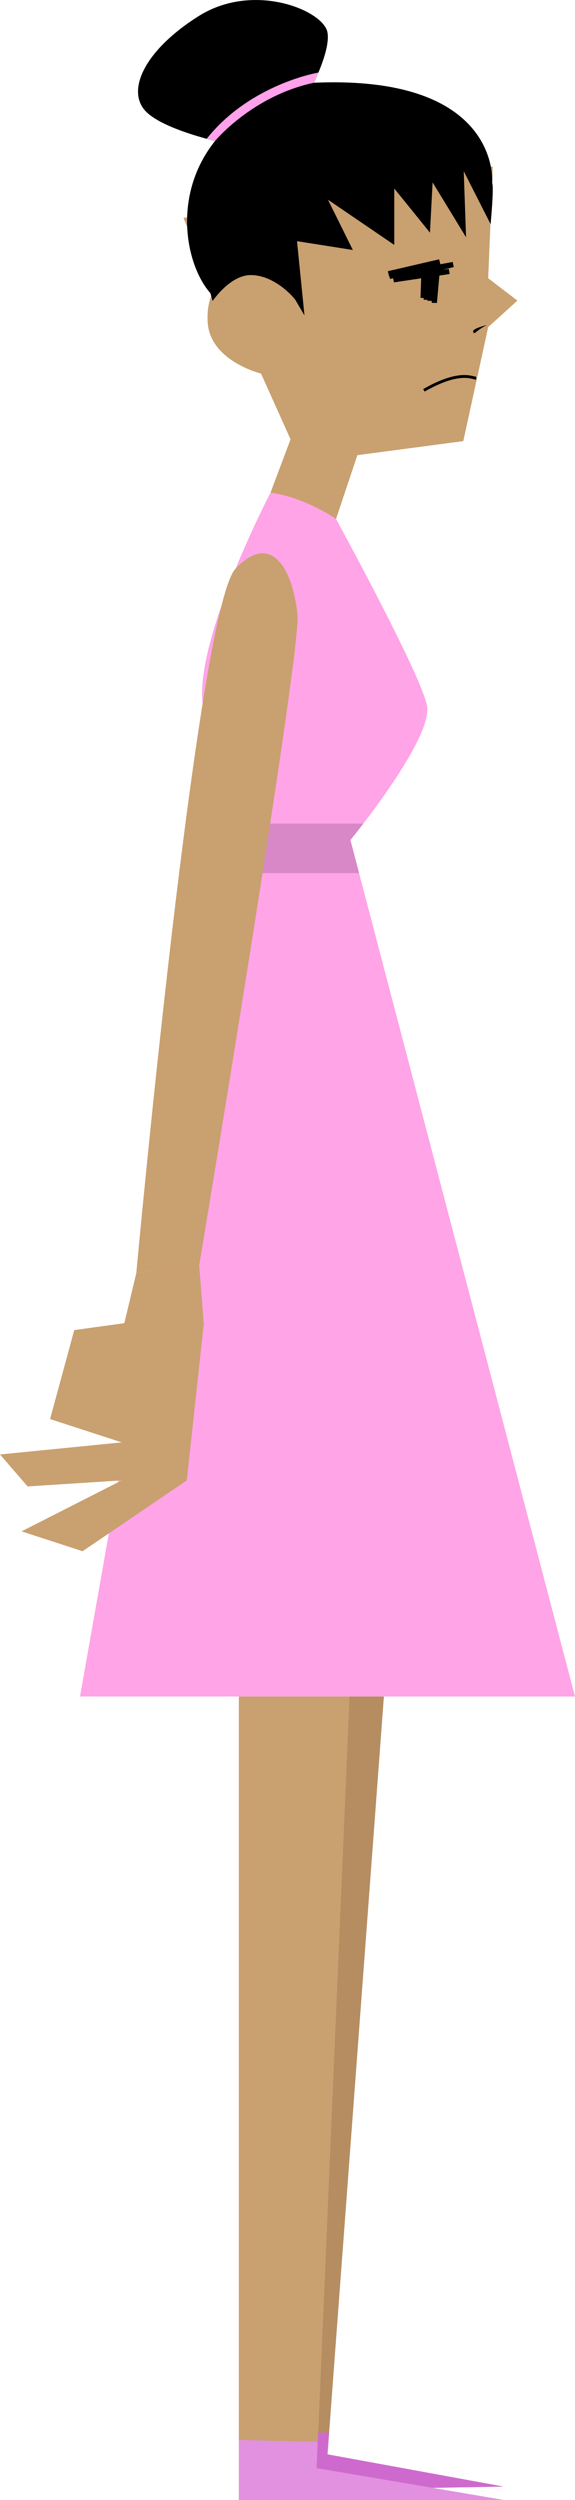 <?xml version="1.0" encoding="utf-8"?>
<!-- Generator: Adobe Illustrator 22.1.0, SVG Export Plug-In . SVG Version: 6.00 Build 0)  -->
<svg version="1.1" id="Layer_1" xmlns="http://www.w3.org/2000/svg" xmlns:xlink="http://www.w3.org/1999/xlink" x="0px" y="0px"
	 viewBox="0 0 999 4341.2" style="enable-background:new 0 0 999 4341.2;" xml:space="preserve">
<style type="text/css">
	.st0{display:none;fill:#DDBB97;}
	.st1{fill:#C9A06F;}
	.st2{display:none;fill:#B5874B;}
	.st3{display:none;fill:#7C4D23;}
	.st4{fill:none;stroke:#000000;stroke-width:5;stroke-miterlimit:10;}
	.st5{fill:none;stroke:#000000;stroke-width:9;stroke-miterlimit:10;}
	.st6{display:none;}
	.st7{display:inline;fill:#512C13;}
	.st8{display:inline;fill:#755732;}
	.st9{display:inline;fill:#F2D17E;}
	.st10{fill:#FFA1EB;}
	.st11{fill:#FFA4E7;}
	.st12{fill:#D887C7;}
	.st13{display:inline;fill:#DDBB97;}
	.st14{display:inline;fill:#CCA47D;}
	.st15{fill:#B58D61;}
	.st16{display:inline;fill:#B5874B;}
	.st17{display:inline;fill:#A57A46;}
	.st18{display:inline;fill:#7C4D23;}
	.st19{display:inline;fill:#663510;}
	.st20{fill:#E291E0;}
	.st21{fill:#CE6ACE;}
</style>
<g id="face_1_">
	<path class="st0" d="M856.2,289.2l-8,194l50.7,38.8l-50.7,46l-43.3,198l-184,24.4l-54.7,163.3l-112.7-54.4l51.3-136.4l-51.3-114.2
		c0,0-88.7-21.6-92.7-89.2c-1.3-21.8,2.5-38.6,8.6-51.2c12.8-26.7,35.6-35.4,42.4-34.2c10,1.9-37,43.2-37,43.2l-56-138.9
		L856.2,289.2z"/>
	<path class="st1" d="M856.2,289.2l-8,194l50.7,38.8l-50.7,46l-43.3,198l-184,24.4l-54.7,163.3l-112.7-54.4l51.3-136.4l-51.3-114.2
		c0,0-88.7-21.6-92.7-89.2c-1.3-21.8,2.5-38.6,8.6-51.2c12.8-26.7,35.6-35.4,42.4-34.2c10,1.9-37,43.2-37,43.2l-56-138.9
		L856.2,289.2z"/>
	<path class="st2" d="M856.2,289.2l-8,194l50.7,38.8l-50.7,46l-43.3,198l-184,24.4l-54.7,163.3l-112.7-54.4l51.3-136.4l-51.3-114.2
		c0,0-88.7-21.6-92.7-89.2c-1.3-21.8,2.5-38.6,8.6-51.2c12.8-26.7,35.6-35.4,42.4-34.2c10,1.9-37,43.2-37,43.2l-56-138.9
		L856.2,289.2z"/>
	<path class="st3" d="M856.2,289.2l-8,194l50.7,38.8l-50.7,46l-43.3,198l-184,24.4l-54.7,163.3l-112.7-54.4l51.3-136.4l-51.3-114.2
		c0,0-88.7-21.6-92.7-89.2c-1.3-21.8,2.5-38.6,8.6-51.2c12.8-26.7,35.6-35.4,42.4-34.2c10,1.9-37,43.2-37,43.2l-56-138.9
		L856.2,289.2z"/>
</g>
<g id="face">
	<path d="M846.1,564.4c0,0-26.7,6-24,12C824.8,582.4,826.1,574.1,846.1,564.4z"/>
	<path class="st4" d="M371.6,513.3c0,0,61.8-90.3,134.1-8.6"/>
	<path class="st4" d="M827.3,656.6c-6.5,0.5-27.4-15-90.8,21.2"/>
	<polyline class="st5" points="735.1,517.4 736.6,472.9 740.7,520.2 745,472 747,522.1 752.3,468.8 754.6,525.7 759.9,466.9 	"/>
	<polyline class="st5" points="674.9,475.3 763.9,454.7 676.7,479.9 787.3,459.3 683.8,485.9 780.5,471.4 	"/>
</g>
<g id="hair">
	<g id="Layer_10">
		<path d="M855.1,317.7c0,0,16.9-190.7-316.1-173.7c-266,76-233.5,307.2-168.6,370.2l-5.1-5.8l4.1,14.3c0,0,29.9-44.4,65.3-45
			c35.3-0.6,66.7,27.9,78.3,42.8l16,27.3l-13-129l97,15.3l-43.2-87.3L685,425.3v-98l62,76.7l4.6-87.3l58.1,95.3l-4-114.7l46.7,92
			C852.3,389.4,858.5,325.4,855.1,317.7z"/>
		<path d="M527.7,178.2c0,0,48.6-84.7,41.1-122.5C561.3,18,440.5-32.3,344.9,28.1s-126.3,130.8-90.8,166.1S404.7,252,404.7,252
			L527.7,178.2z"/>
	</g>
	<g id="Layer_10_copy" class="st6">
		<path class="st7" d="M855.1,317.7c0,0,16.9-190.7-316.1-173.7c-266,76-233.5,307.2-168.6,370.2l-5.1-5.8l4.1,14.3
			c0,0,29.9-44.4,65.3-45c35.3-0.6,66.7,27.9,78.3,42.8l16,27.3l-13-129l97,15.3l-43.2-87.3L685,425.3v-98l62,76.7l4.6-87.3
			l58.1,95.3l-4-114.7l46.7,92C852.3,389.4,858.5,325.4,855.1,317.7z"/>
		<path class="st7" d="M527.7,178.2c0,0,48.6-84.7,41.1-122.5C561.3,18,440.5-32.3,344.9,28.1s-126.3,130.8-90.8,166.1
			S404.7,252,404.7,252L527.7,178.2z"/>
	</g>
	<g id="Layer_10_copy_2" class="st6">
		<path class="st8" d="M855.1,317.7c0,0,16.9-190.7-316.1-173.7c-266,76-233.5,307.2-168.6,370.2l-5.1-5.8l4.1,14.3
			c0,0,29.9-44.4,65.3-45c35.3-0.6,66.7,27.9,78.3,42.8l16,27.3l-13-129l97,15.3l-43.2-87.3L685,425.3v-98l62,76.7l4.6-87.3
			l58.1,95.3l-4-114.7l46.7,92C852.3,389.4,858.5,325.4,855.1,317.7z"/>
		<path class="st8" d="M527.7,178.2c0,0,48.6-84.7,41.1-122.5C561.3,18,440.5-32.3,344.9,28.1s-126.3,130.8-90.8,166.1
			S404.7,252,404.7,252L527.7,178.2z"/>
	</g>
	<g id="Layer_10_copy_3" class="st6">
		<path class="st9" d="M855.1,317.7c0,0,16.9-190.7-316.1-173.7c-266,76-233.5,307.2-168.6,370.2l-5.1-5.8l4.1,14.3
			c0,0,29.9-44.4,65.3-45c35.3-0.6,66.7,27.9,78.3,42.8l16,27.3l-13-129l97,15.3l-43.2-87.3L685,425.3v-98l62,76.7l4.6-87.3
			l58.1,95.3l-4-114.7l46.7,92C852.3,389.4,858.5,325.4,855.1,317.7z"/>
		<path class="st9" d="M527.7,178.2c0,0,48.6-84.7,41.1-122.5C561.3,18,440.5-32.3,344.9,28.1s-126.3,130.8-90.8,166.1
			S404.7,252,404.7,252L527.7,178.2z"/>
	</g>
	<path class="st10" d="M545.4,143.7l7.9-17.7c0,0-118.2,19.5-194.2,115l14.5,3.8C373.6,244.8,438.4,166.4,545.4,143.7z"/>
</g>
<g id="dress">
	<path class="st11" d="M470,855.4c0,0-140.8,270.3-116,378.3c24.8,108,56.5,177,56.5,177L139,2946h860L608.8,1458.8
		c0,0,145-177,133-234c-12-57-158-323.7-158-323.7S531.2,864.1,470,855.4z"/>
	<polygon class="st12" points="631.3,1430.2 469.4,1430.2 456.1,1516.2 623.9,1516.2 608.8,1458.8 	"/>
</g>
<g id="hand">
	<polygon class="st0" points="346.1,2197.2 354,2299.2 324.5,2570.7 143.5,2693.7 37.5,2659.2 211.5,2570.7 48,2581.2 0,2525.7 
		211.5,2504.7 87,2464.2 129,2309.7 216,2297.7 236.8,2210.8 	"/>
	<polygon class="st1" points="346.1,2197.2 354,2299.2 324.5,2570.7 143.5,2693.7 37.5,2659.2 211.5,2570.7 48,2581.2 0,2525.7 
		211.5,2504.7 87,2464.2 129,2309.7 216,2297.7 236.8,2210.8 	"/>
	<polygon class="st2" points="346.1,2197.2 354,2299.2 324.5,2570.7 143.5,2693.7 37.5,2659.2 211.5,2570.7 48,2581.2 0,2525.7 
		211.5,2504.7 87,2464.2 129,2309.7 216,2297.7 236.8,2210.8 	"/>
	<polygon class="st3" points="346.1,2197.2 354,2299.2 324.5,2570.7 143.5,2693.7 37.5,2659.2 211.5,2570.7 48,2581.2 0,2525.7 
		211.5,2504.7 87,2464.2 129,2309.7 216,2297.7 236.8,2210.8 	"/>
</g>
<g id="arm_x2F_legs">
	<g id="arms_x2F_legs" class="st6">
		<path class="st13" d="M346.1,2197.2c0,0,176.7-1059.5,170.7-1128.5c-6-69-40.7-150.9-107.4-81.4S236.8,2210.8,236.8,2210.8
			L346.1,2197.2z"/>
		<polygon class="st13" points="415,2946 415,4341.2 875,4341.2 550,4286 607,2946 		"/>
		<polygon class="st14" points="667,2946 569,4262 875,4318 757,4318 550,4286 607,2946 		"/>
	</g>
	<g id="arms_x2F_legs_copy">
		<path class="st1" d="M346.1,2197.2c0,0,176.7-1059.5,170.7-1128.5c-6-69-40.7-150.9-107.4-81.4S236.8,2210.8,236.8,2210.8
			L346.1,2197.2z"/>
		<polygon class="st1" points="415,2946 415,4341.2 875,4341.2 550,4286 607,2946 		"/>
		<polygon class="st15" points="667,2946 569,4262 875,4318 757,4318 550,4286 607,2946 		"/>
	</g>
	<g id="arms_x2F_legs_copy_2" class="st6">
		<path class="st16" d="M346.1,2197.2c0,0,176.7-1059.5,170.7-1128.5c-6-69-40.7-150.9-107.4-81.4S236.8,2210.8,236.8,2210.8
			L346.1,2197.2z"/>
		<polygon class="st16" points="415,2946 415,4341.2 875,4341.2 550,4286 607,2946 		"/>
		<polygon class="st17" points="667,2946 569,4262 875,4318 757,4318 550,4286 607,2946 		"/>
	</g>
	<g id="arms_x2F_legs_copy_3" class="st6">
		<path class="st18" d="M346.1,2197.2c0,0,176.7-1059.5,170.7-1128.5c-6-69-40.7-150.9-107.4-81.4S236.8,2210.8,236.8,2210.8
			L346.1,2197.2z"/>
		<polygon class="st18" points="415,2946 415,4341.2 875,4341.2 550,4286 607,2946 		"/>
		<polygon class="st19" points="667,2946 569,4262 875,4318 757,4318 550,4286 607,2946 		"/>
	</g>
</g>
<g id="shoe">
	<polyline class="st20" points="415,4237 551.9,4240.3 550,4286 875,4341.2 415,4341.2 415,4237 	"/>
	<polygon class="st21" points="552.6,4224.3 571.8,4224.3 569,4262 875,4318 751.3,4320.2 550,4286 	"/>
</g>
</svg>

